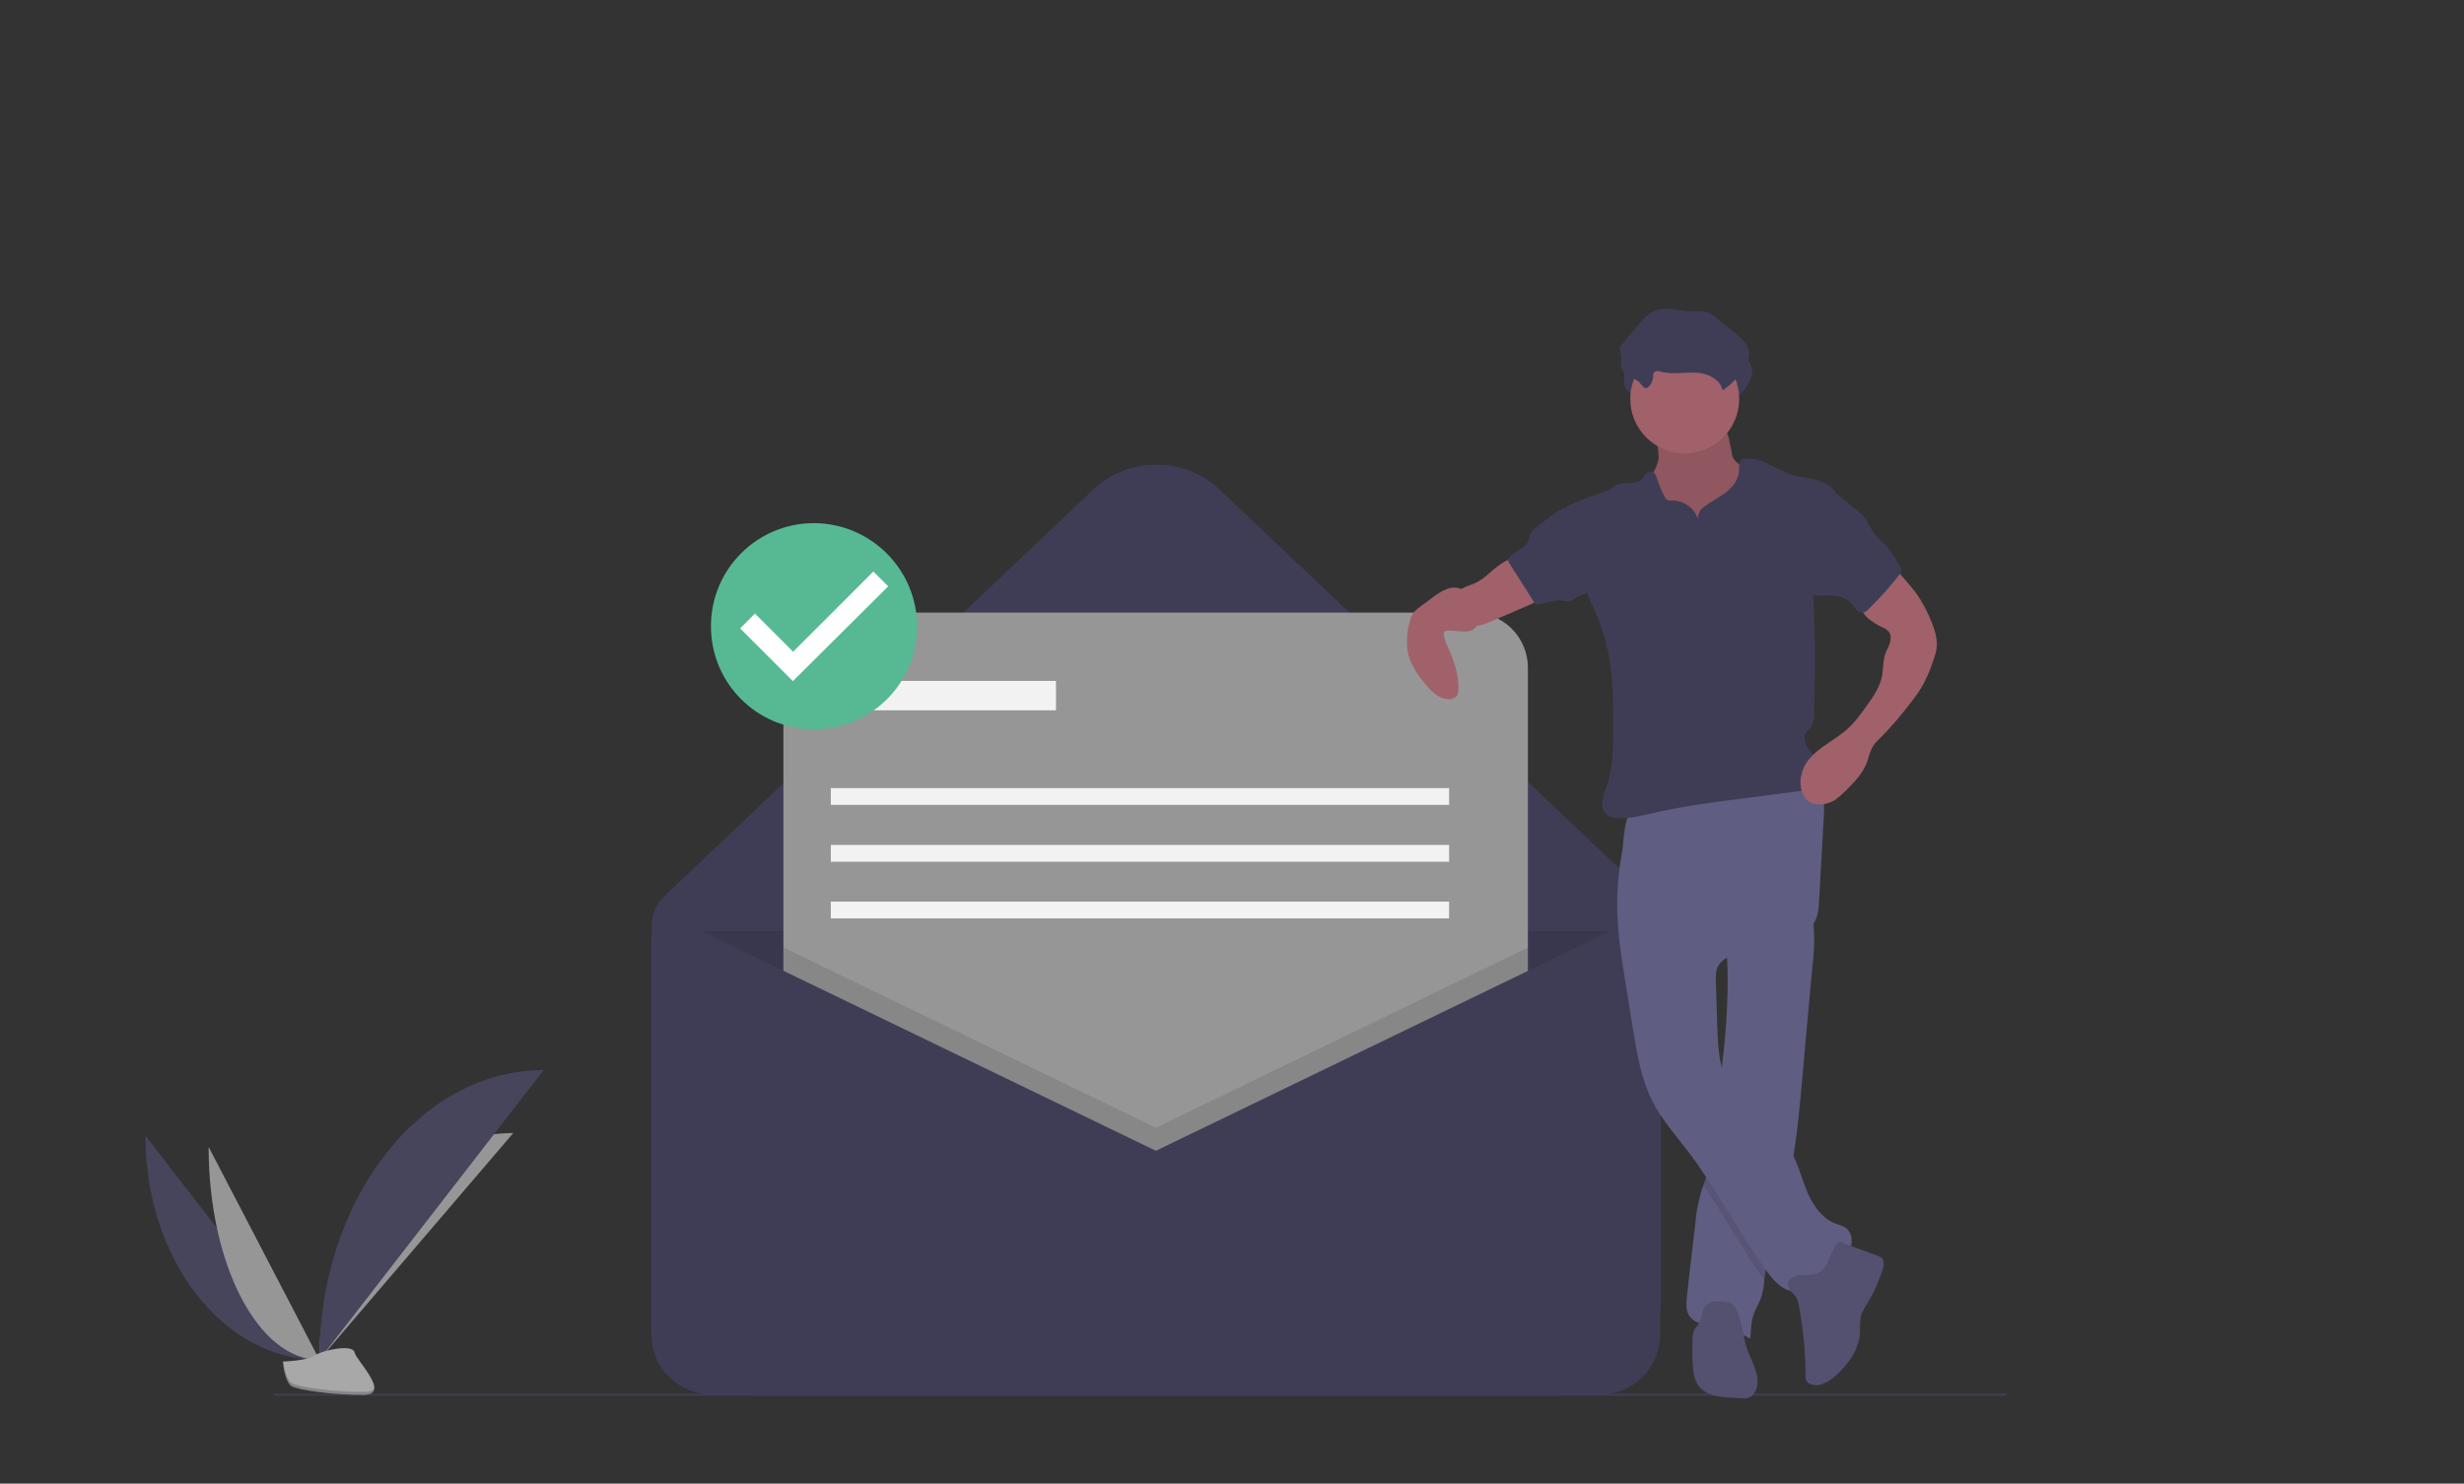 <?xml version="1.0" encoding="utf-8"?>
<!-- Generator: Adobe Illustrator 24.0.1, SVG Export Plug-In . SVG Version: 6.00 Build 0)  -->
<svg version="1.1" id="aaafdec0-95c8-49a3-a8f8-64216c6da511"
	 xmlns="http://www.w3.org/2000/svg" xmlns:xlink="http://www.w3.org/1999/xlink" x="0px" y="0px" viewBox="0 0 1013.4 610.3"
	 style="enable-background:new 0 0 1013.4 610.3;" xml:space="preserve">
<rect x="0" y="0" width="1013.4" height="610.3" fill="#333333" stroke="none"/>
<path style="fill:#3F3D56;" d="M642.2,574.1H309.3c-22.7,0-41.2-18.4-41.2-41.2l0,0V380.5c0-4.5,1.8-8.7,5.1-11.8l176.3-167.2
	c14.6-13.8,37.6-13.8,52.2,0l168.1,159.4c8.5,8,13.3,19.2,13.3,31V533C683.3,555.7,664.9,574.1,642.2,574.1L642.2,574.1z"/>
<path style="opacity:0.1;enable-background:new    ;" d="M268.2,383h411.6l0,0v166.3c0,13.8-11.2,24.8-24.8,24.8l0,0H293
	c-13.8,0-24.8-11.2-24.8-24.8l0,0L268.2,383L268.2,383L268.2,383z"/>
<path style="fill:#969696;" d="M344.9,252h260.8c12.5,0,22.7,10.1,22.7,22.7v260.8c0,12.5-10.1,22.7-22.7,22.7H344.9
	c-12.5,0-22.7-10.1-22.7-22.7V274.6C322.3,262.1,332.4,252,344.9,252z"/>
<polygon style="opacity:0.1;enable-background:new    ;" points="628.4,389.8 628.4,558.1 322.3,558.1 322.3,389.8 475.4,463.9 "/>
<path style="fill:#3F3D56;" d="M475.4,473.4l-196.1-94.8c-4-1.9-8.7-0.3-10.6,3.7c-0.5,1-0.8,2.2-0.8,3.5v163.1
	c0,13.8,11.2,24.8,24.8,24.8l0,0H658c13.8,0,24.8-11.2,24.8-24.8l0,0V388.5c0-5.4-4.3-9.7-9.7-9.7c-1.5,0-2.9,0.3-4.2,1L475.4,473.4
	z"/>
<rect x="348.7" y="280.1" style="fill:#F2F2F2;" width="85.6" height="12.1"/>
<rect x="341.7" y="324.2" style="fill:#F2F2F2;" width="254.3" height="6.9"/>
<rect x="341.7" y="347.6" style="fill:#F2F2F2;" width="254.3" height="6.9"/>
<rect x="341.7" y="370.9" style="fill:#F2F2F2;" width="254.3" height="6.9"/>
<line style="fill:none;stroke:#3F3D56;stroke-width:0.865;stroke-miterlimit:10;" x1="112.6" y1="573.7" x2="825.2" y2="573.7"/>
<path style="fill:#46455B;" d="M59.8,467.2c0,50.9,32,92.2,71.5,92.2"/>
<path style="fill:#969696;" d="M131.3,559.4c0-51.5,35.7-93.3,79.8-93.3"/>
<path style="fill:#969696;" d="M85.8,471.8c0,48.4,20.4,87.6,45.6,87.6"/>
<path style="fill:#46455B;" d="M131.3,559.4c0-65.9,41.3-119.2,92.3-119.2"/>
<path style="fill:#A8A8A8;" d="M116.3,560.1c0,0,10.1-0.3,13.2-2.5c3.1-2.2,15.6-4.8,16.3-1.3c0.8,3.5,15.2,17.4,3.8,17.5
	s-26.6-1.8-29.7-3.6C117,568.3,116.3,560.1,116.3,560.1z"/>
<path style="opacity:0.2;enable-background:new    ;" d="M149.8,572.6c-11.4,0.1-26.6-1.8-29.7-3.6c-2.3-1.4-3.3-6.5-3.5-8.8
	c-0.2,0-0.3,0-0.3,0s0.6,8.2,3.7,10s18.2,3.7,29.7,3.6c3.3,0,4.4-1.2,4.4-2.9C153.6,571.9,152.3,572.6,149.8,572.6z"/>
<path style="fill:#A0616A;" d="M682.2,188.3c-0.5,4.7-4.1,8.4-5.4,12.8c-2,6.7,1.5,13.9,6.1,19.2c7.6,8.5,18.2,13.5,29.6,14.1
	c1.6,0.2,3.3,0,4.9-0.5c1.4-0.6,2.7-1.5,3.7-2.5c3.5-3.5,5.4-8.4,6.1-13.3c0.8-4.9,0.4-9.9,0.2-14.9c0-1-0.2-2.1-0.5-3
	c-0.5-1-1.1-1.7-1.9-2.3c-2.5-2.3-5.3-4.3-8.3-6.1c-1.4-0.6-2.5-1.6-3.5-2.7c-0.6-1-1-2.1-1-3.2l-1-4.7c-0.2-1.4-0.6-2.7-1.4-3.8
	c-1.6-2.2-4.8-2.5-7.4-2.6l-9.9-0.4c-3.1-0.1-7.2-1-10.2-0.4c-2.9,0.6-1.9,3.2-1.4,5.5C681.7,182.4,682.1,185.3,682.2,188.3z"/>
<path style="opacity:0.1;enable-background:new    ;" d="M682.2,188.3c-0.5,4.7-4.1,8.4-5.4,12.8c-2,6.7,1.5,13.9,6.1,19.2
	c7.6,8.5,18.2,13.5,29.6,14.1c1.6,0.2,3.3,0,4.9-0.5c1.4-0.6,2.7-1.5,3.7-2.5c3.5-3.5,5.4-8.4,6.1-13.3c0.8-4.9,0.4-9.9,0.2-14.9
	c0-1-0.2-2.1-0.5-3c-0.5-1-1.1-1.7-1.9-2.3c-2.5-2.3-5.3-4.3-8.3-6.1c-1.4-0.6-2.5-1.6-3.5-2.7c-0.6-1-1-2.1-1-3.2l-1-4.7
	c-0.2-1.4-0.6-2.7-1.4-3.8c-1.6-2.2-4.8-2.5-7.4-2.6l-9.9-0.4c-3.1-0.1-7.2-1-10.2-0.4c-2.9,0.6-1.9,3.2-1.4,5.5
	C681.7,182.4,682.1,185.3,682.2,188.3z"/>
<path style="fill:#605D82;" d="M745.5,396.7c-1.4,15.5-2.9,30.9-4.2,46.4c-1.1,12.2-2.2,24.4-4.4,36.4c-0.8,4.2-1.6,8.2-2.7,12.4
	c-2.9,11.3-7.1,22.4-8.5,34c0,0.3-0.1,0.7-0.1,1c-0.2,2.6-0.6,5.1-1.5,7.5c-0.7,1.7-1.7,3.4-2.4,5.1c-1.5,3.5-1.6,7.4-1.8,11.2
	c-5.1-2.9-10.7-4.8-16.6-5.7c-2.9-0.4-6-0.7-7.9-2.9c-2.2-2.3-1.9-5.9-1.6-9c1.1-9.7,2.2-19.4,3.4-29.1c0.3-4.2,1-8.3,2.1-12.4
	c0.3-1.4,0.9-2.7,1.3-4c0.6-1.8,1.3-3.6,1.8-5.5c0.7-3,1.2-6.1,1.5-9.2c1.1-9.8,2.5-19.5,3.7-29.2l0.1-0.5
	c1.8-14.8,3.2-29.6,2.8-44.5c-0.1-2.2-0.2-4.4-0.3-6.6c-0.2-3.2-0.5-4.9,2.2-6.9c2.9-2.2,6.7-3.7,10.1-5.2
	c1.8-0.8,21.6-7.8,22.1-6.3c1,3.3,1.4,6.7,1.5,10.1C746.2,388.3,746,392.5,745.5,396.7z"/>
<path style="opacity:0.1;enable-background:new    ;" d="M736.9,479.3c-0.8,4.2-1.6,8.2-2.7,12.4c-2.9,11.3-7.1,22.4-8.5,34
	c0,0.3-0.1,0.7-0.1,1c-8.8-12.6-16.3-26.2-24.9-39c0.6-1.8,1.3-3.6,1.8-5.5c0.7-3,1.2-6.1,1.5-9.2c1.1-9.8,2.5-19.5,3.7-29.2
	l0.1-0.5c0.5,2.1,1.2,4.1,2.2,6c5.8,11.8,19.5,17.7,26.3,29C736.5,478.7,736.7,479,736.9,479.3z"/>
<path style="fill:#605D82;" d="M665.2,375.8c0.3,9.4,1.8,18.8,3.3,28.1l3.1,19.3c1.7,10.6,3.5,21.3,8.5,30.7
	c3.7,7.1,9.1,13.1,13.9,19.4c11.9,15.6,20.9,33.2,32.3,49.2c3.3,4.7,8,9.7,13.6,8.7c3.7-0.6,6.4-3.7,9.3-6.1
	c3.5-2.8,7.5-4.8,10.2-8.3s3.2-9.3-0.4-11.8c-1.3-0.7-2.7-1.3-4.2-1.7c-5.6-2.2-9.3-7.7-11.6-13.2s-3.7-11.6-6.8-16.8
	c-6.7-11.2-20.5-17.2-26.3-29c-3.3-6.6-3.5-14.2-3.8-21.5l-0.6-18.8c-0.1-2.1-0.1-4.2,0.7-6.1c2.2-5,8.9-5.4,14.4-6.1
	c6.1-0.7,12.1-2.6,17.6-5.5c3.1-1.6,6.1-3.8,7.9-7c1.6-2.9,1.7-6.2,1.9-9.4l1.9-34c0.2-2.9,0.3-6-0.7-8.6
	c-2.6-6.9-11.2-9.1-18.6-8.8c-13.7,0.6-26.3,6.5-39.2,10.5c-3.2,1-6.4,1.8-9.7,2.5c-2.9,0.6-6.4,0.3-9.2,1.3
	c-4.9,1.6-4.8,12.4-5.4,16.8C665.6,358.3,664.9,367.1,665.2,375.8z"/>
<path style="fill:#535070;" d="M738,532.7c1.2,1.2,1.6,3,1.9,4.7c1.7,9.3,2.7,18.8,2.7,28.3c-0.1,0.9,0.1,1.8,0.5,2.6
	c0.3,0.4,0.8,0.9,1.3,1c3.5,1.6,7.5-0.7,10.4-3.2c5.4-4.7,9.9-11.1,10.2-18.2c-0.1-1.8,0-3.7,0.2-5.5c0.4-2.7,2.1-5,3.5-7.4
	c2.3-4,4.2-8.3,5.6-12.7c0.5-1.6,0.9-3.7-0.4-4.9c-0.4-0.3-1-0.6-1.6-0.8l-15.7-5.8c-1.4-0.5-4.8,8.2-5.3,9.2
	c-1.3,2.3-2.6,3.6-5.3,4.2c-2.7,0.5-5.9-0.3-8.4,1.1C733.5,527.5,735.6,530.3,738,532.7z"/>
<path style="fill:#535070;" d="M713.8,538.1c-0.3-0.6-0.7-1.1-1.2-1.6c-0.7-0.4-1.6-0.8-2.4-0.8c-3-0.5-6.6-0.9-8.6,1.4
	c-1.9,2.1-1.6,5.4-3.2,7.8c-0.5,0.8-1.2,1.4-1.6,2.2c-0.5,1.2-0.8,2.5-0.7,3.8c-0.1,3.6-0.2,7.3,0.1,10.9c0.2,3,0.7,6.2,2.6,8.6
	c3,3.8,8.6,4.3,13.4,4.6l4,0.2c1.1,0.2,2.2,0,3.2-0.3c1.3-0.6,2.3-1.7,2.8-3.1c2.1-5.1-1.2-10.6-3.2-15.7
	C716.6,550.2,716.9,543.7,713.8,538.1z"/>
<path style="fill:#3F3D56;" d="M681.1,162.1c-0.1-0.5,0-1,0.3-1.6c0.6-1,2.1-0.8,3.2-0.4c4.6,1.1,9.4,0.1,14.1,0.3s10,2.6,11,7.3
	c3.5-2.4,6.4-5.4,8.7-8.9c1.3-2,2.4-4.2,2.2-6.6c-0.3-3.4-3.1-5.9-5.7-8l-7.9-6.4c-1-1-2.2-1.7-3.5-2.2c-1.8-0.6-3.8-0.3-5.7-0.3
	c-5.7,0-11.8-2.6-16.9,0c-2.2,1.1-3.7,2.9-5.3,4.8l-7,8.3c-0.5,0.5-1,1.2-1.1,1.9c-0.2,1,0.3,2,0.5,3c0.3,1.8-0.4,3.8,0.2,5.6
	c1,2.9,4.6,3.4,6.8,5.1c0.8,0.6,2.1,2.8,3.1,2.8C679.8,166.6,681,163.5,681.1,162.1z"/>
<circle style="fill:#A0616A;" cx="692.9" cy="164.1" r="22.4"/>
<path style="fill:#3F3D56;" d="M698.2,213.2c-1.6-4.5-5.9-7.4-10.6-7.3c-0.7,0.1-1.4,0-2-0.3c-0.3-0.3-0.6-0.6-0.8-1
	c-1.4-2.4-2.4-5-3.3-7.7c-0.3-1.2-0.9-2.6-2.1-2.9c-1-0.2-2,0.3-2.6,1.1s-1.2,1.6-1.9,2.3c-2.9,2.5-7.8,0.3-10.8,2.5
	c-0.5,0.3-0.9,0.9-1.4,1.2s-1,0.5-1.6,0.7c-5.8,1.9-11.4,4.1-17,6.7c2,12,4.1,24.2,8.7,35.5c2.2,5.4,4.8,10.6,6.5,16.1
	c4,12.2,4.2,25.3,4.2,38.1c0,8.7,0,17.7-2.9,26c-0.8,1.8-1.3,3.7-1.6,5.7c-0.2,2,0.4,4.2,2,5.4c1,0.6,2,1,3.1,1.1
	c4.9,0.7,9.9-0.6,14.7-1.7c13-3,26.2-4.8,39.4-6.4l22.1-2.9c1.6-0.1,3.1-0.5,4.6-1.2c4.1-2.2,4.4-8.3,1.9-12.2
	c-1.2-1.8-2.9-3.4-3.9-5.4s-1.1-4.8,0.6-6.1c3.5-2.8,2.5-8,2.7-12.5c0.4-12.6,0.4-25.2-0.2-37.8c-0.2-2.6-0.3-5.2-0.1-7.9
	c0.4-4.4,1.2-8.8,2.4-13.1l6.7-26.5c-1.7-2.8-5.1-4.5-8.3-5.4s-6.5-1-9.7-2c-6.4-2-12.2-7.1-18.9-6.6c-0.5,0-1,0.2-1.5,0.3
	c-1.6,0.9-1.3,3-1.4,4.8c-0.2,3.8-3,7.1-6.1,9.3s-6.7,3.9-9.6,6.5C698.9,210.7,698.3,211.9,698.2,213.2z"/>
<path style="fill:#A0616A;" d="M609.4,238.3c-1.5,1-3,1.8-4.8,2.4c-1.6,0.5-3.1,1.2-4.5,2.2c-0.6,0.5-1.1,1.2-1.6,1.9
	c-2.3,4.2-0.9,9.4,3.3,11.8c1.4,0.8,3,1.2,4.7,1.1c2.1-0.3,4.1-0.9,5.9-1.7l15.8-6.8c2.7-1.1,5.5-2.5,6.8-5.2
	c0.2-0.3,0.2-0.5,0.2-0.8c-0.1-0.3-0.3-0.5-0.7-0.7c-3.5-2.3-6.7-5.3-9.2-8.6c-0.7-0.9-1.5-2.9-2.3-3.5
	C619.6,228.4,612.1,236.6,609.4,238.3z"/>
<path style="fill:#A0616A;" d="M778.5,232.7l5.8,6.7c1.2,1.5,2.5,2.9,3.6,4.4c2.8,3.9,5,8.1,6.7,12.5c1.3,3.3,2.3,6.8,1.9,10.4
	c-0.3,1.8-0.8,3.5-1.5,5.3c-1,3.3-2.4,6.5-4,9.5c-1.3,2.3-2.8,4.6-4.5,6.7c-4.5,6-9.4,11.7-14.8,17c-2,2-2.9,5.2-3.7,7.9
	c-1.6,4.9-5.4,8.7-9.1,12.4c-1.2,1.2-2.5,2.3-3.9,3.4c-2.1,1.4-4.6,2.1-7.1,2c-1.1,0-2.2-0.3-3.2-0.7c-2.5-1.2-3.8-4.2-4.1-6.9
	c-0.3-2.5,0.2-5.1,1.2-7.4c3.4-7.4,11.9-10.6,18-16c3.5-3.2,6.3-7.2,9-11.1c1.8-2.4,3.4-5.1,4.5-8c1.4-3.6,0.9-7.9,2-11.6
	c0.5-1.6,1.4-2.9,1.9-4.5s0.7-3.4-0.3-4.7c-0.7-0.9-1.6-1.5-2.7-1.9c-3.9-2-8.2-4.5-9-8.8c-0.3-2.3,0.3-4.8,1.7-6.7s3-3.6,4.9-5.1
	C773.9,235.9,776.7,234.3,778.5,232.7z"/>
<path style="fill:#A0616A;" d="M605.6,247.7c-1-2.1-2.3-4.2-4.4-5.3c-2.1-0.9-4.3-0.9-6.4,0c-2,0.9-3.9,2-5.6,3.4l-5,3.7
	c-1.1,0.8-2.2,1.6-3,2.8c-0.8,1.3-1.3,2.8-1.6,4.2c-0.9,3.5-1.1,7-0.8,10.6c0.8,5.7,4.2,10.6,8,15c2.3,2.7,5.3,5.4,8.8,5.5
	c1.6,0.1,3.3-0.5,3.9-2c0.3-0.5,0.3-1.1,0.3-1.7c0.3-6.3-1.9-12.5-4.5-18.2c-0.9-1.5-1.3-3.2-1.5-4.9c0-0.3,0.1-0.6,0.2-0.9
	c0.3-0.3,0.5-0.3,0.9-0.4c3.6-0.7,9.9,2.1,12.4-1.9C609.1,254.8,606.8,250,605.6,247.7z"/>
<path style="fill:#3F3D56;" d="M679.9,155c-0.1-0.5,0-1,0.3-1.6c0.6-1,2.1-0.8,3.2-0.4c4.6,1.1,9.4,0.1,14.1,0.3s10,2.6,11,7.3
	c3.5-2.4,6.4-5.4,8.7-8.9c1.3-2,2.4-4.2,2.2-6.6c-0.3-3.4-3.1-5.9-5.7-8l-7.9-6.4c-1-1-2.2-1.7-3.5-2.2c-1.8-0.6-3.8-0.3-5.7-0.3
	c-5.7,0-11.8-2.6-16.9,0c-2.2,1.1-3.7,2.9-5.3,4.8l-7,8.3c-0.5,0.5-1,1.2-1.1,1.9c-0.2,1,0.3,2,0.5,3c0.3,1.8-0.4,3.8,0.2,5.6
	c1,2.9,4.6,3.4,6.8,5.1c0.8,0.6,2.1,2.8,3.1,2.8C678.7,159.5,679.9,156.4,679.9,155z"/>
<path style="fill:#3F3D56;" d="M632.3,216.5c-0.9,0.6-1.7,1.3-2.3,2.2c-0.9,1.2-1,2.9-1.7,4.2c-1.5,2.8-5,3.8-7.3,6.1
	c-0.3,0.3-0.6,0.7-0.7,1.2c0,0.6,0.2,1.2,0.6,1.7l10.6,16.7c3.5,0.3,6.9-1.9,10.5-1.6c1.3,0.1,2.7,0.6,4,0.2c0.9-0.4,1.7-1,2.5-1.6
	c2.1-1.3,4.9-1.5,6.7-3.3c1.7-1.7,1.9-4.3,1.9-6.7c0-2.1-0.2-4.2-0.6-6.2c-1.6-6.4-6.5-11.3-9.5-17c-1.5-2.8-2.3-4.4-5.4-2.5
	C638.2,211.8,635.3,214.4,632.3,216.5z"/>
<path style="fill:#3F3D56;" d="M761.4,208.1c2,1.3,3.8,2.9,5.4,4.7c1.6,2.1,2.5,4.7,4.1,6.7c1.5,2.1,3.5,3.6,5.3,5.6
	c2.6,2.9,4.3,6.4,6.1,9.9c-4.2,5.5-8.8,10.7-13.8,15.6c-0.5,0.6-1.3,1.1-2.1,1.4c-1.1,0.1-2.2-0.3-2.9-1.2c-0.8-0.8-1.3-1.8-2.1-2.6
	c-1.7-1.8-4.1-2.9-6.5-3.1s-4.9-0.3-7.4-0.1c-0.5,0.1-1.1,0-1.6-0.3c-0.3-0.3-0.7-0.6-0.9-1c-2.9-4.9-2-11.1-1-16.6l2.3-12.8
	c0.3-2.4,1-4.8,1.9-7.1c0.9-1.9,2.9-5.1,5.3-4.5C756.2,203,759.4,206.6,761.4,208.1z"/>
<ellipse style="fill:#FFFFFF;" cx="334.8" cy="256.8" rx="35.5" ry="35.5"/>
<path style="fill:#57B894;" d="M334.8,215.2c-23.4,0-42.4,18.9-42.4,42.4s18.9,42.4,42.4,42.4s42.4-18.9,42.4-42.4
	C377.1,234.3,358.2,215.3,334.8,215.2z M326.1,280.2l-21.7-21.7l6.1-6.1l15.7,15.7l33-33l6.1,6.1L326.1,280.2L326.1,280.2z"/>
</svg>
